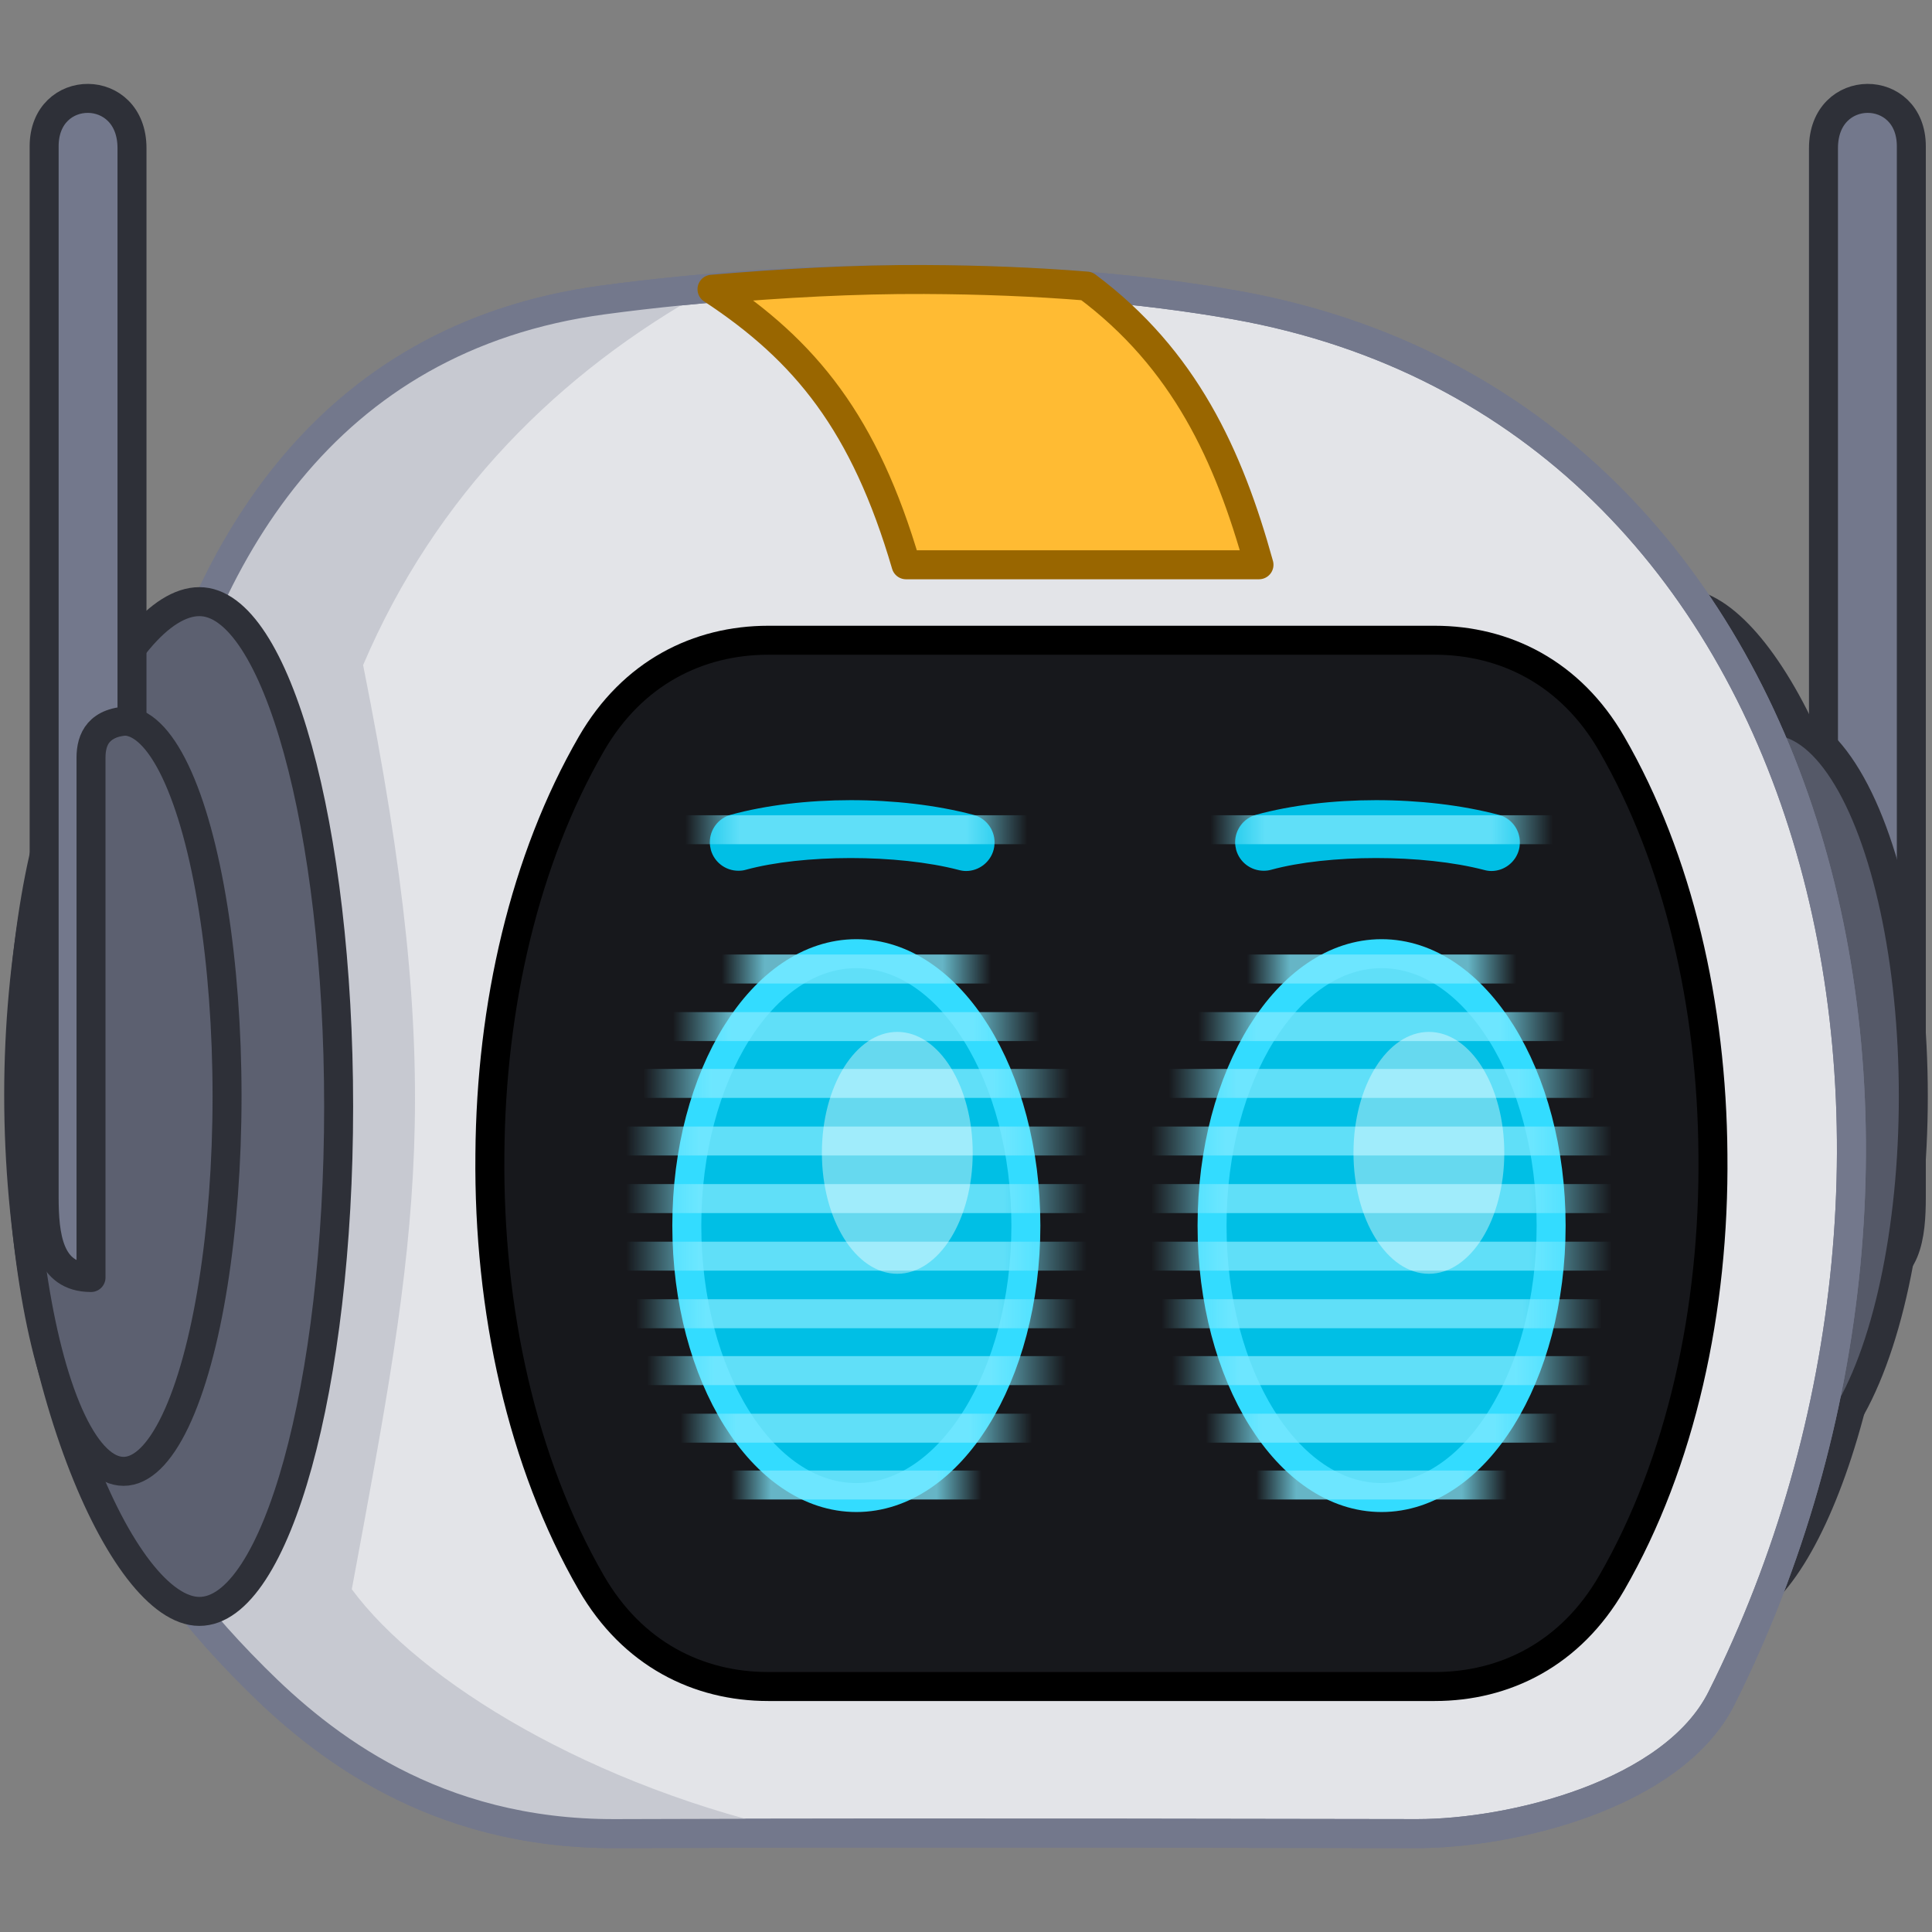 <?xml version="1.0" encoding="UTF-8" standalone="no"?>
<!DOCTYPE svg PUBLIC "-//W3C//DTD SVG 1.1//EN" "http://www.w3.org/Graphics/SVG/1.1/DTD/svg11.dtd">
<svg width="100%" height="100%" viewBox="0 0 100 100" version="1.1" xmlns="http://www.w3.org/2000/svg" xmlns:xlink="http://www.w3.org/1999/xlink" xml:space="preserve" xmlns:serif="http://www.serif.com/" style="fill-rule:evenodd;clip-rule:evenodd;stroke-linejoin:bevel;">
    <rect x="0" y="0" width="100" height="100" fill="#808080" stroke="none"/>
    <g id="Vrstva-1" serif:id="Vrstva 1" transform="matrix(1,0,0,1,-709.595,-511.074)">
        <g id="path1064-6-4" transform="matrix(1,0,0,1,-45.431,-16.904)">
            <path d="M852.47,584.272C853.127,598.69 848.323,611.224 844.345,611.406C840.368,611.587 836.611,600.046 835.954,585.628C835.296,571.211 837.988,559.376 841.965,559.195C845.943,559.013 851.813,569.854 852.47,584.272Z" style="fill:rgb(115,120,140);stroke:rgb(46,48,56);stroke-width:1.5px;"/>
        </g>
        <g id="path988-1-6" transform="matrix(1,0,0,1,-45.431,-16.904)">
            <path d="M849.409,535.645L849.409,567.443C851.141,567.443 851.53,571.516 851.53,572.468L851.53,594.102C853.734,594.102 853.956,591.917 853.956,589.936L853.956,535.55C853.956,532.241 849.409,532.215 849.409,535.645L849.409,535.645Z" style="fill:rgb(115,120,140);stroke:rgb(46,48,56);stroke-width:1.5px;stroke-linecap:round;stroke-linejoin:round;"/>
        </g>
        <g id="ellipse986-1-0" transform="matrix(-1,0,0,1,-45.431,-16.904)">
            <ellipse cx="-846.808" cy="584.716" rx="7.251" ry="19.419" style="fill:rgb(85,89,104);stroke:rgb(46,48,56);stroke-width:1.5px;"/>
        </g>
        <g id="path907-5-1" transform="matrix(1,0,0,1,-45.431,-16.904)">
            <path d="M828.384,622.885C823.647,622.885 804.968,622.823 786.866,622.885C777.496,622.915 771.691,618.301 768.21,614.819C764.374,610.984 762.249,607.885 761.976,604.832C760.825,591.936 759.963,581.68 762.701,568.779C765.266,556.695 771.801,545.45 786.235,543.504C796.821,542.077 809.207,542.021 819.009,543.772C850.015,549.313 858.365,587.487 844.128,615.88C841.62,620.881 833.262,622.885 828.384,622.885Z" style="fill:rgb(227,228,232);fill-rule:nonzero;stroke:rgb(115,120,140);stroke-width:1.5px;"/>
        </g>
        <g id="path1022-5-8" transform="matrix(1,0,0,1,-45.431,-16.904)">
            <path d="M791.692,542.962C783.98,547.244 777.574,553.589 773.821,562.403C778.17,584.195 776.695,591.573 773.235,610.238C776.742,614.989 785.608,620.496 796.695,622.882C792.537,622.882 791.15,622.87 786.863,622.882C777.493,622.912 771.689,618.301 768.208,614.82C764.372,610.984 762.246,607.889 761.973,604.836C760.822,591.94 759.961,581.679 762.7,568.778C765.265,556.694 771.797,545.446 786.231,543.501C787.99,543.264 789.853,543.121 791.691,542.962L791.692,542.962Z" style="fill:rgb(199,201,209);fill-rule:nonzero;"/>
        </g>
        <g id="path1033-6-2" transform="matrix(1,0,0,1,-45.431,-16.904)">
            <path d="M828.384,622.885C823.647,622.885 804.968,622.823 786.866,622.885C777.496,622.915 771.691,618.301 768.21,614.819C764.374,610.984 762.249,607.885 761.976,604.832C760.825,591.936 759.963,581.68 762.701,568.779C765.266,556.695 771.801,545.45 786.235,543.504C796.821,542.077 809.207,542.021 819.009,543.772C850.015,549.313 858.365,587.487 844.128,615.88C841.62,620.881 833.262,622.885 828.384,622.885Z" style="fill:none;fill-rule:nonzero;stroke:rgb(115,120,140);stroke-width:1.5px;"/>
        </g>
        <g id="ellipse929-3-8" transform="matrix(1,0,0,1,-45.431,-16.904)">
            <path d="M755.993,584.649C755.993,599.081 761.363,611.384 765.345,611.384C769.326,611.384 772.554,599.684 772.554,585.251C772.554,570.819 769.326,559.119 765.345,559.119C761.363,559.119 755.993,570.216 755.993,584.649Z" style="fill:rgb(92,96,112);stroke:rgb(46,48,56);stroke-width:1.5px;"/>
        </g>
        <g id="rect846-5-5" transform="matrix(1,0,0,1,-45.431,-16.904)">
            <path d="M829.287,561.117C832.912,561.117 836.318,562.792 838.448,566.481C841.9,572.46 843.635,580.017 843.687,587.722L843.687,587.734C843.772,595.76 842.039,603.688 838.448,609.908C836.318,613.597 832.912,615.272 829.287,615.272L794.794,615.272C791.17,615.272 787.764,613.597 785.634,609.908C782.043,603.688 780.298,595.76 780.383,587.734L780.383,587.722C780.437,580.017 782.182,572.46 785.634,566.481C787.764,562.792 791.17,561.117 794.794,561.117L829.287,561.117Z" style="fill:rgb(23,24,28);stroke:black;stroke-width:1.5px;"/>
        </g>
        <g id="path927-9-9" transform="matrix(-1,0,0,1,-45.431,-16.904)">
            <ellipse cx="-761.421" cy="584.716" rx="5.357" ry="19.419" style="fill:rgb(92,96,112);stroke:rgb(46,48,56);stroke-width:1.5px;"/>
        </g>
        <g id="rect932-7-2" transform="matrix(1,0,0,1,-45.431,-16.904)">
            <path d="M761.858,535.645L761.858,565.287C760.126,565.287 759.737,566.243 759.737,567.195L759.737,594.102C757.533,594.102 757.311,591.917 757.311,589.936L757.311,535.55C757.311,532.241 761.858,532.215 761.858,535.645L761.858,535.645Z" style="fill:rgb(115,120,140);stroke:rgb(46,48,56);stroke-width:1.5px;stroke-linecap:round;stroke-linejoin:round;"/>
        </g>
        <g id="g1351-7-2" transform="matrix(-6.597,0,0,6.597,7104.29,-3065.88)">
            <path id="path1353-7-8" d="M957.632,548.818C958.165,548.678 958.921,548.681 959.419,548.818" style="fill:rgb(0,191,229);fill-rule:nonzero;"/>
            <path id="path1355-5-3" d="M957.576,548.602C957.478,548.627 957.409,548.716 957.409,548.818C957.409,548.837 957.411,548.856 957.416,548.875C957.441,548.973 957.531,549.043 957.632,549.043C957.652,549.043 957.671,549.04 957.689,549.035C958.171,548.909 958.915,548.912 959.359,549.033C959.379,549.039 959.399,549.041 959.419,549.041C959.52,549.041 959.608,548.974 959.635,548.877C959.64,548.857 959.643,548.837 959.643,548.817C959.643,548.717 959.575,548.628 959.479,548.602C958.925,548.45 958.16,548.448 957.576,548.602L957.576,548.602Z" style="fill:rgb(0,191,229);fill-rule:nonzero;"/>
        </g>
        <g id="path964-3-1" transform="matrix(1,0,0,1,-45.431,-16.904)">
            <path d="M802.918,542.446C805.753,542.458 808.557,542.565 811.273,542.785C816.341,546.566 818.625,551.557 820.191,557.211L801.922,557.211C799.78,549.894 796.729,546.14 791.879,542.949C795.513,542.64 799.214,542.428 802.918,542.445L802.918,542.446Z" style="fill:rgb(255,187,51);fill-rule:nonzero;stroke:rgb(153,102,0);stroke-width:1.5px;stroke-linecap:round;stroke-linejoin:round;"/>
        </g>
        <g id="ellipse1026-9-8" transform="matrix(-1,0,0,1,-45.431,-16.904)">
            <ellipse cx="-826.537" cy="591.415" rx="8.775" ry="14.075" style="fill:rgb(0,191,229);stroke:rgb(51,220,255);stroke-width:1.5px;"/>
        </g>
        <g id="path1032-0-7" transform="matrix(1,0,0,1,-45.431,-16.904)">
            <path d="M837.535,584.056L815.539,584.056" style="fill:none;fill-rule:nonzero;stroke:url(#_Linear1);stroke-width:1.5px;"/>
        </g>
        <g id="path1097-3-1" transform="matrix(1,0,0,1,-45.431,-16.904)">
            <path d="M838.457,587.037L814.617,587.037" style="fill:none;fill-rule:nonzero;stroke:url(#_Linear2);stroke-width:1.5px;"/>
        </g>
        <g id="path1101-9-5" transform="matrix(1,0,0,1,-45.431,-16.904)">
            <path d="M838.457,590.017L814.617,590.017" style="fill:none;fill-rule:nonzero;stroke:url(#_Linear3);stroke-width:1.5px;"/>
        </g>
        <g id="path1105-1-5" transform="matrix(1,0,0,1,-45.431,-16.904)">
            <path d="M838.457,592.997L814.617,592.997" style="fill:none;fill-rule:nonzero;stroke:url(#_Linear4);stroke-width:1.5px;"/>
        </g>
        <g id="path1109-6-7" transform="matrix(1,0,0,1,-45.431,-16.904)">
            <path d="M837.904,595.977L815.17,595.977" style="fill:none;fill-rule:nonzero;stroke:url(#_Linear5);stroke-width:1.5px;"/>
        </g>
        <g id="path1113-4-1" transform="matrix(1,0,0,1,-45.431,-16.904)">
            <path d="M837.397,598.92L815.677,598.92" style="fill:none;fill-rule:nonzero;stroke:url(#_Linear6);stroke-width:1.5px;"/>
        </g>
        <g id="path1117-3-1" transform="matrix(1,0,0,1,-45.431,-16.904)">
            <path d="M835.611,601.9L817.463,601.9" style="fill:none;fill-rule:nonzero;stroke:url(#_Linear7);stroke-width:1.5px;"/>
        </g>
        <g id="path1121-1-2" transform="matrix(1,0,0,1,-45.431,-16.904)">
            <path d="M833.021,604.842L820.053,604.842" style="fill:none;fill-rule:nonzero;stroke:url(#_Linear8);stroke-width:1.5px;"/>
        </g>
        <g id="path1125-8-0" transform="matrix(1,0,0,1,-45.431,-16.904)">
            <path d="M836.007,581.114L817.068,581.114" style="fill:none;fill-rule:nonzero;stroke:url(#_Linear9);stroke-width:1.5px;"/>
        </g>
        <g id="path1129-6-5" transform="matrix(1,0,0,1,-45.431,-16.904)">
            <path d="M833.51,578.134L819.564,578.134" style="fill:none;fill-rule:nonzero;stroke:url(#_Linear10);stroke-width:1.5px;"/>
        </g>
        <g id="path1347-5-4" transform="matrix(1,0,0,1,-45.431,-16.904)">
            <path d="M835.417,570.925L817.657,570.925" style="fill:none;fill-rule:nonzero;stroke:url(#_Linear11);stroke-width:1.5px;"/>
        </g>
        <g id="g1361-8-3" transform="matrix(-6.597,0,0,6.597,7077.1,-3065.88)">
            <path id="path1357-3-0" d="M957.632,548.818C958.165,548.678 958.921,548.681 959.419,548.818" style="fill:rgb(0,191,229);fill-rule:nonzero;"/>
            <path id="path1359-7-4" d="M957.576,548.602C957.478,548.627 957.409,548.716 957.409,548.818C957.409,548.837 957.411,548.856 957.416,548.875C957.441,548.973 957.531,549.043 957.632,549.043C957.652,549.043 957.671,549.04 957.689,549.035C958.171,548.909 958.915,548.912 959.359,549.033C959.379,549.039 959.399,549.041 959.419,549.041C959.52,549.041 959.608,548.974 959.635,548.877C959.64,548.857 959.643,548.837 959.643,548.817C959.643,548.717 959.575,548.628 959.479,548.602C958.925,548.45 958.16,548.448 957.576,548.602L957.576,548.602Z" style="fill:rgb(0,191,229);fill-rule:nonzero;"/>
        </g>
        <g id="ellipse1363-2-8" transform="matrix(-1,0,0,1,-45.431,-16.904)">
            <ellipse cx="-799.35" cy="591.415" rx="8.775" ry="14.075" style="fill:rgb(0,191,229);stroke:rgb(51,220,255);stroke-width:1.5px;"/>
        </g>
        <g id="path1365-7-6" transform="matrix(1,0,0,1,-45.431,-16.904)">
            <path d="M810.348,584.056L788.352,584.056" style="fill:none;fill-rule:nonzero;stroke:url(#_Linear12);stroke-width:1.5px;"/>
        </g>
        <g id="path1367-8-6" transform="matrix(1,0,0,1,-45.431,-16.904)">
            <path d="M811.27,587.037L787.431,587.037" style="fill:none;fill-rule:nonzero;stroke:url(#_Linear13);stroke-width:1.5px;"/>
        </g>
        <g id="path1369-2-2" transform="matrix(1,0,0,1,-45.431,-16.904)">
            <path d="M811.27,590.017L787.431,590.017" style="fill:none;fill-rule:nonzero;stroke:url(#_Linear14);stroke-width:1.5px;"/>
        </g>
        <g id="path1371-8-1" transform="matrix(1,0,0,1,-45.431,-16.904)">
            <path d="M811.27,592.997L787.431,592.997" style="fill:none;fill-rule:nonzero;stroke:url(#_Linear15);stroke-width:1.5px;"/>
        </g>
        <g id="path1373-0-5" transform="matrix(1,0,0,1,-45.431,-16.904)">
            <path d="M810.717,595.977L787.983,595.977" style="fill:none;fill-rule:nonzero;stroke:url(#_Linear16);stroke-width:1.5px;"/>
        </g>
        <g id="path1375-1-0" transform="matrix(1,0,0,1,-45.431,-16.904)">
            <path d="M810.21,598.92L788.49,598.92" style="fill:none;fill-rule:nonzero;stroke:url(#_Linear17);stroke-width:1.5px;"/>
        </g>
        <g id="path1377-4-6" transform="matrix(1,0,0,1,-45.431,-16.904)">
            <path d="M808.424,601.9L790.276,601.9" style="fill:none;fill-rule:nonzero;stroke:url(#_Linear18);stroke-width:1.5px;"/>
        </g>
        <g id="path1379-8-7" transform="matrix(1,0,0,1,-45.431,-16.904)">
            <path d="M805.834,604.842L792.866,604.842" style="fill:none;fill-rule:nonzero;stroke:url(#_Linear19);stroke-width:1.5px;"/>
        </g>
        <g id="path1381-4-8" transform="matrix(1,0,0,1,-45.431,-16.904)">
            <path d="M808.82,581.114L789.881,581.114" style="fill:none;fill-rule:nonzero;stroke:url(#_Linear20);stroke-width:1.5px;"/>
        </g>
        <g id="path1383-1-7" transform="matrix(1,0,0,1,-45.431,-16.904)">
            <path d="M806.323,578.134L792.377,578.134" style="fill:none;fill-rule:nonzero;stroke:url(#_Linear21);stroke-width:1.5px;"/>
        </g>
        <g id="path1385-9-1" transform="matrix(1,0,0,1,-45.431,-16.904)">
            <path d="M808.23,570.925L790.47,570.925" style="fill:none;fill-rule:nonzero;stroke:url(#_Linear22);stroke-width:1.5px;"/>
        </g>
        <g id="ellipse1026-8-5-0" transform="matrix(-1,0,0,1,-45.431,-16.904)">
            <ellipse cx="-828.985" cy="587.649" rx="3.903" ry="6.26" style="fill:white;fill-opacity:0.4;"/>
        </g>
        <g id="ellipse1083-1-3" transform="matrix(-1,0,0,1,-45.431,-16.904)">
            <ellipse cx="-801.47" cy="587.649" rx="3.903" ry="6.26" style="fill:white;fill-opacity:0.4;"/>
        </g>
    </g>
    <defs>
        <linearGradient id="_Linear1" x1="0" y1="0" x2="1" y2="0" gradientUnits="userSpaceOnUse" gradientTransform="matrix(-21.996,2.69376e-15,-2.69376e-15,-21.996,837.535,584.057)"><stop offset="0" style="stop-color:rgb(128,234,255);stop-opacity:0"/><stop offset="0.18" style="stop-color:rgb(128,234,255);stop-opacity:0.75"/><stop offset="0.84" style="stop-color:rgb(128,234,255);stop-opacity:0.75"/><stop offset="1" style="stop-color:rgb(128,234,255);stop-opacity:0"/></linearGradient>
        <linearGradient id="_Linear2" x1="0" y1="0" x2="1" y2="0" gradientUnits="userSpaceOnUse" gradientTransform="matrix(-23.839,2.91942e-15,-2.91942e-15,-23.839,838.456,587.037)"><stop offset="0" style="stop-color:rgb(128,234,255);stop-opacity:0"/><stop offset="0.18" style="stop-color:rgb(128,234,255);stop-opacity:0.75"/><stop offset="0.84" style="stop-color:rgb(128,234,255);stop-opacity:0.75"/><stop offset="1" style="stop-color:rgb(128,234,255);stop-opacity:0"/></linearGradient>
        <linearGradient id="_Linear3" x1="0" y1="0" x2="1" y2="0" gradientUnits="userSpaceOnUse" gradientTransform="matrix(-23.839,2.91942e-15,-2.91942e-15,-23.839,838.456,590.017)"><stop offset="0" style="stop-color:rgb(128,234,255);stop-opacity:0"/><stop offset="0.18" style="stop-color:rgb(128,234,255);stop-opacity:0.75"/><stop offset="0.84" style="stop-color:rgb(128,234,255);stop-opacity:0.75"/><stop offset="1" style="stop-color:rgb(128,234,255);stop-opacity:0"/></linearGradient>
        <linearGradient id="_Linear4" x1="0" y1="0" x2="1" y2="0" gradientUnits="userSpaceOnUse" gradientTransform="matrix(-23.839,2.91942e-15,-2.91942e-15,-23.839,838.456,592.997)"><stop offset="0" style="stop-color:rgb(128,234,255);stop-opacity:0"/><stop offset="0.18" style="stop-color:rgb(128,234,255);stop-opacity:0.75"/><stop offset="0.84" style="stop-color:rgb(128,234,255);stop-opacity:0.75"/><stop offset="1" style="stop-color:rgb(128,234,255);stop-opacity:0"/></linearGradient>
        <linearGradient id="_Linear5" x1="0" y1="0" x2="1" y2="0" gradientUnits="userSpaceOnUse" gradientTransform="matrix(-22.733,2.78402e-15,-2.78402e-15,-22.733,837.903,595.977)"><stop offset="0" style="stop-color:rgb(128,234,255);stop-opacity:0"/><stop offset="0.18" style="stop-color:rgb(128,234,255);stop-opacity:0.75"/><stop offset="0.84" style="stop-color:rgb(128,234,255);stop-opacity:0.75"/><stop offset="1" style="stop-color:rgb(128,234,255);stop-opacity:0"/></linearGradient>
        <linearGradient id="_Linear6" x1="0" y1="0" x2="1" y2="0" gradientUnits="userSpaceOnUse" gradientTransform="matrix(-21.72,2.65991e-15,-2.65991e-15,-21.72,837.396,598.92)"><stop offset="0" style="stop-color:rgb(128,234,255);stop-opacity:0"/><stop offset="0.18" style="stop-color:rgb(128,234,255);stop-opacity:0.75"/><stop offset="0.84" style="stop-color:rgb(128,234,255);stop-opacity:0.75"/><stop offset="1" style="stop-color:rgb(128,234,255);stop-opacity:0"/></linearGradient>
        <linearGradient id="_Linear7" x1="0" y1="0" x2="1" y2="0" gradientUnits="userSpaceOnUse" gradientTransform="matrix(-18.147,2.22239e-15,-2.22239e-15,-18.147,835.61,601.9)"><stop offset="0" style="stop-color:rgb(128,234,255);stop-opacity:0"/><stop offset="0.18" style="stop-color:rgb(128,234,255);stop-opacity:0.75"/><stop offset="0.84" style="stop-color:rgb(128,234,255);stop-opacity:0.75"/><stop offset="1" style="stop-color:rgb(128,234,255);stop-opacity:0"/></linearGradient>
        <linearGradient id="_Linear8" x1="0" y1="0" x2="1" y2="0" gradientUnits="userSpaceOnUse" gradientTransform="matrix(-12.969,1.58818e-15,-1.58818e-15,-12.969,833.021,604.842)"><stop offset="0" style="stop-color:rgb(128,234,255);stop-opacity:0"/><stop offset="0.18" style="stop-color:rgb(128,234,255);stop-opacity:0.75"/><stop offset="0.84" style="stop-color:rgb(128,234,255);stop-opacity:0.75"/><stop offset="1" style="stop-color:rgb(128,234,255);stop-opacity:0"/></linearGradient>
        <linearGradient id="_Linear9" x1="0" y1="0" x2="1" y2="0" gradientUnits="userSpaceOnUse" gradientTransform="matrix(-18.939,2.3193e-15,-2.3193e-15,-18.939,836.006,581.114)"><stop offset="0" style="stop-color:rgb(128,234,255);stop-opacity:0"/><stop offset="0.18" style="stop-color:rgb(128,234,255);stop-opacity:0.75"/><stop offset="0.84" style="stop-color:rgb(128,234,255);stop-opacity:0.75"/><stop offset="1" style="stop-color:rgb(128,234,255);stop-opacity:0"/></linearGradient>
        <linearGradient id="_Linear10" x1="0" y1="0" x2="1" y2="0" gradientUnits="userSpaceOnUse" gradientTransform="matrix(-13.946,1.70791e-15,-1.70791e-15,-13.946,833.51,578.134)"><stop offset="0" style="stop-color:rgb(128,234,255);stop-opacity:0"/><stop offset="0.18" style="stop-color:rgb(128,234,255);stop-opacity:0.75"/><stop offset="0.84" style="stop-color:rgb(128,234,255);stop-opacity:0.75"/><stop offset="1" style="stop-color:rgb(128,234,255);stop-opacity:0"/></linearGradient>
        <linearGradient id="_Linear11" x1="0" y1="0" x2="1" y2="0" gradientUnits="userSpaceOnUse" gradientTransform="matrix(-17.76,2.17493e-15,-2.17493e-15,-17.76,835.417,570.925)"><stop offset="0" style="stop-color:rgb(128,234,255);stop-opacity:0"/><stop offset="0.18" style="stop-color:rgb(128,234,255);stop-opacity:0.75"/><stop offset="0.84" style="stop-color:rgb(128,234,255);stop-opacity:0.75"/><stop offset="1" style="stop-color:rgb(128,234,255);stop-opacity:0"/></linearGradient>
        <linearGradient id="_Linear12" x1="0" y1="0" x2="1" y2="0" gradientUnits="userSpaceOnUse" gradientTransform="matrix(-21.996,2.69376e-15,-2.69376e-15,-21.996,810.348,584.057)"><stop offset="0" style="stop-color:rgb(128,234,255);stop-opacity:0"/><stop offset="0.18" style="stop-color:rgb(128,234,255);stop-opacity:0.75"/><stop offset="0.84" style="stop-color:rgb(128,234,255);stop-opacity:0.75"/><stop offset="1" style="stop-color:rgb(128,234,255);stop-opacity:0"/></linearGradient>
        <linearGradient id="_Linear13" x1="0" y1="0" x2="1" y2="0" gradientUnits="userSpaceOnUse" gradientTransform="matrix(-23.839,2.91942e-15,-2.91942e-15,-23.839,811.269,587.037)"><stop offset="0" style="stop-color:rgb(128,234,255);stop-opacity:0"/><stop offset="0.18" style="stop-color:rgb(128,234,255);stop-opacity:0.75"/><stop offset="0.84" style="stop-color:rgb(128,234,255);stop-opacity:0.75"/><stop offset="1" style="stop-color:rgb(128,234,255);stop-opacity:0"/></linearGradient>
        <linearGradient id="_Linear14" x1="0" y1="0" x2="1" y2="0" gradientUnits="userSpaceOnUse" gradientTransform="matrix(-23.839,2.91942e-15,-2.91942e-15,-23.839,811.269,590.017)"><stop offset="0" style="stop-color:rgb(128,234,255);stop-opacity:0"/><stop offset="0.18" style="stop-color:rgb(128,234,255);stop-opacity:0.75"/><stop offset="0.84" style="stop-color:rgb(128,234,255);stop-opacity:0.75"/><stop offset="1" style="stop-color:rgb(128,234,255);stop-opacity:0"/></linearGradient>
        <linearGradient id="_Linear15" x1="0" y1="0" x2="1" y2="0" gradientUnits="userSpaceOnUse" gradientTransform="matrix(-23.839,2.91942e-15,-2.91942e-15,-23.839,811.269,592.997)"><stop offset="0" style="stop-color:rgb(128,234,255);stop-opacity:0"/><stop offset="0.18" style="stop-color:rgb(128,234,255);stop-opacity:0.75"/><stop offset="0.84" style="stop-color:rgb(128,234,255);stop-opacity:0.75"/><stop offset="1" style="stop-color:rgb(128,234,255);stop-opacity:0"/></linearGradient>
        <linearGradient id="_Linear16" x1="0" y1="0" x2="1" y2="0" gradientUnits="userSpaceOnUse" gradientTransform="matrix(-22.733,2.78402e-15,-2.78402e-15,-22.733,810.716,595.977)"><stop offset="0" style="stop-color:rgb(128,234,255);stop-opacity:0"/><stop offset="0.18" style="stop-color:rgb(128,234,255);stop-opacity:0.75"/><stop offset="0.84" style="stop-color:rgb(128,234,255);stop-opacity:0.75"/><stop offset="1" style="stop-color:rgb(128,234,255);stop-opacity:0"/></linearGradient>
        <linearGradient id="_Linear17" x1="0" y1="0" x2="1" y2="0" gradientUnits="userSpaceOnUse" gradientTransform="matrix(-21.72,2.65991e-15,-2.65991e-15,-21.72,810.209,598.92)"><stop offset="0" style="stop-color:rgb(128,234,255);stop-opacity:0"/><stop offset="0.18" style="stop-color:rgb(128,234,255);stop-opacity:0.75"/><stop offset="0.84" style="stop-color:rgb(128,234,255);stop-opacity:0.75"/><stop offset="1" style="stop-color:rgb(128,234,255);stop-opacity:0"/></linearGradient>
        <linearGradient id="_Linear18" x1="0" y1="0" x2="1" y2="0" gradientUnits="userSpaceOnUse" gradientTransform="matrix(-18.147,2.22239e-15,-2.22239e-15,-18.147,808.423,601.9)"><stop offset="0" style="stop-color:rgb(128,234,255);stop-opacity:0"/><stop offset="0.18" style="stop-color:rgb(128,234,255);stop-opacity:0.75"/><stop offset="0.84" style="stop-color:rgb(128,234,255);stop-opacity:0.75"/><stop offset="1" style="stop-color:rgb(128,234,255);stop-opacity:0"/></linearGradient>
        <linearGradient id="_Linear19" x1="0" y1="0" x2="1" y2="0" gradientUnits="userSpaceOnUse" gradientTransform="matrix(-12.969,1.58818e-15,-1.58818e-15,-12.969,805.834,604.842)"><stop offset="0" style="stop-color:rgb(128,234,255);stop-opacity:0"/><stop offset="0.18" style="stop-color:rgb(128,234,255);stop-opacity:0.75"/><stop offset="0.84" style="stop-color:rgb(128,234,255);stop-opacity:0.75"/><stop offset="1" style="stop-color:rgb(128,234,255);stop-opacity:0"/></linearGradient>
        <linearGradient id="_Linear20" x1="0" y1="0" x2="1" y2="0" gradientUnits="userSpaceOnUse" gradientTransform="matrix(-18.939,2.3193e-15,-2.3193e-15,-18.939,808.819,581.114)"><stop offset="0" style="stop-color:rgb(128,234,255);stop-opacity:0"/><stop offset="0.18" style="stop-color:rgb(128,234,255);stop-opacity:0.75"/><stop offset="0.84" style="stop-color:rgb(128,234,255);stop-opacity:0.75"/><stop offset="1" style="stop-color:rgb(128,234,255);stop-opacity:0"/></linearGradient>
        <linearGradient id="_Linear21" x1="0" y1="0" x2="1" y2="0" gradientUnits="userSpaceOnUse" gradientTransform="matrix(-13.946,1.70791e-15,-1.70791e-15,-13.946,806.323,578.134)"><stop offset="0" style="stop-color:rgb(128,234,255);stop-opacity:0"/><stop offset="0.18" style="stop-color:rgb(128,234,255);stop-opacity:0.75"/><stop offset="0.84" style="stop-color:rgb(128,234,255);stop-opacity:0.75"/><stop offset="1" style="stop-color:rgb(128,234,255);stop-opacity:0"/></linearGradient>
        <linearGradient id="_Linear22" x1="0" y1="0" x2="1" y2="0" gradientUnits="userSpaceOnUse" gradientTransform="matrix(-17.76,2.17493e-15,-2.17493e-15,-17.76,808.23,570.925)"><stop offset="0" style="stop-color:rgb(128,234,255);stop-opacity:0"/><stop offset="0.18" style="stop-color:rgb(128,234,255);stop-opacity:0.75"/><stop offset="0.84" style="stop-color:rgb(128,234,255);stop-opacity:0.75"/><stop offset="1" style="stop-color:rgb(128,234,255);stop-opacity:0"/></linearGradient>
    </defs>
</svg>
